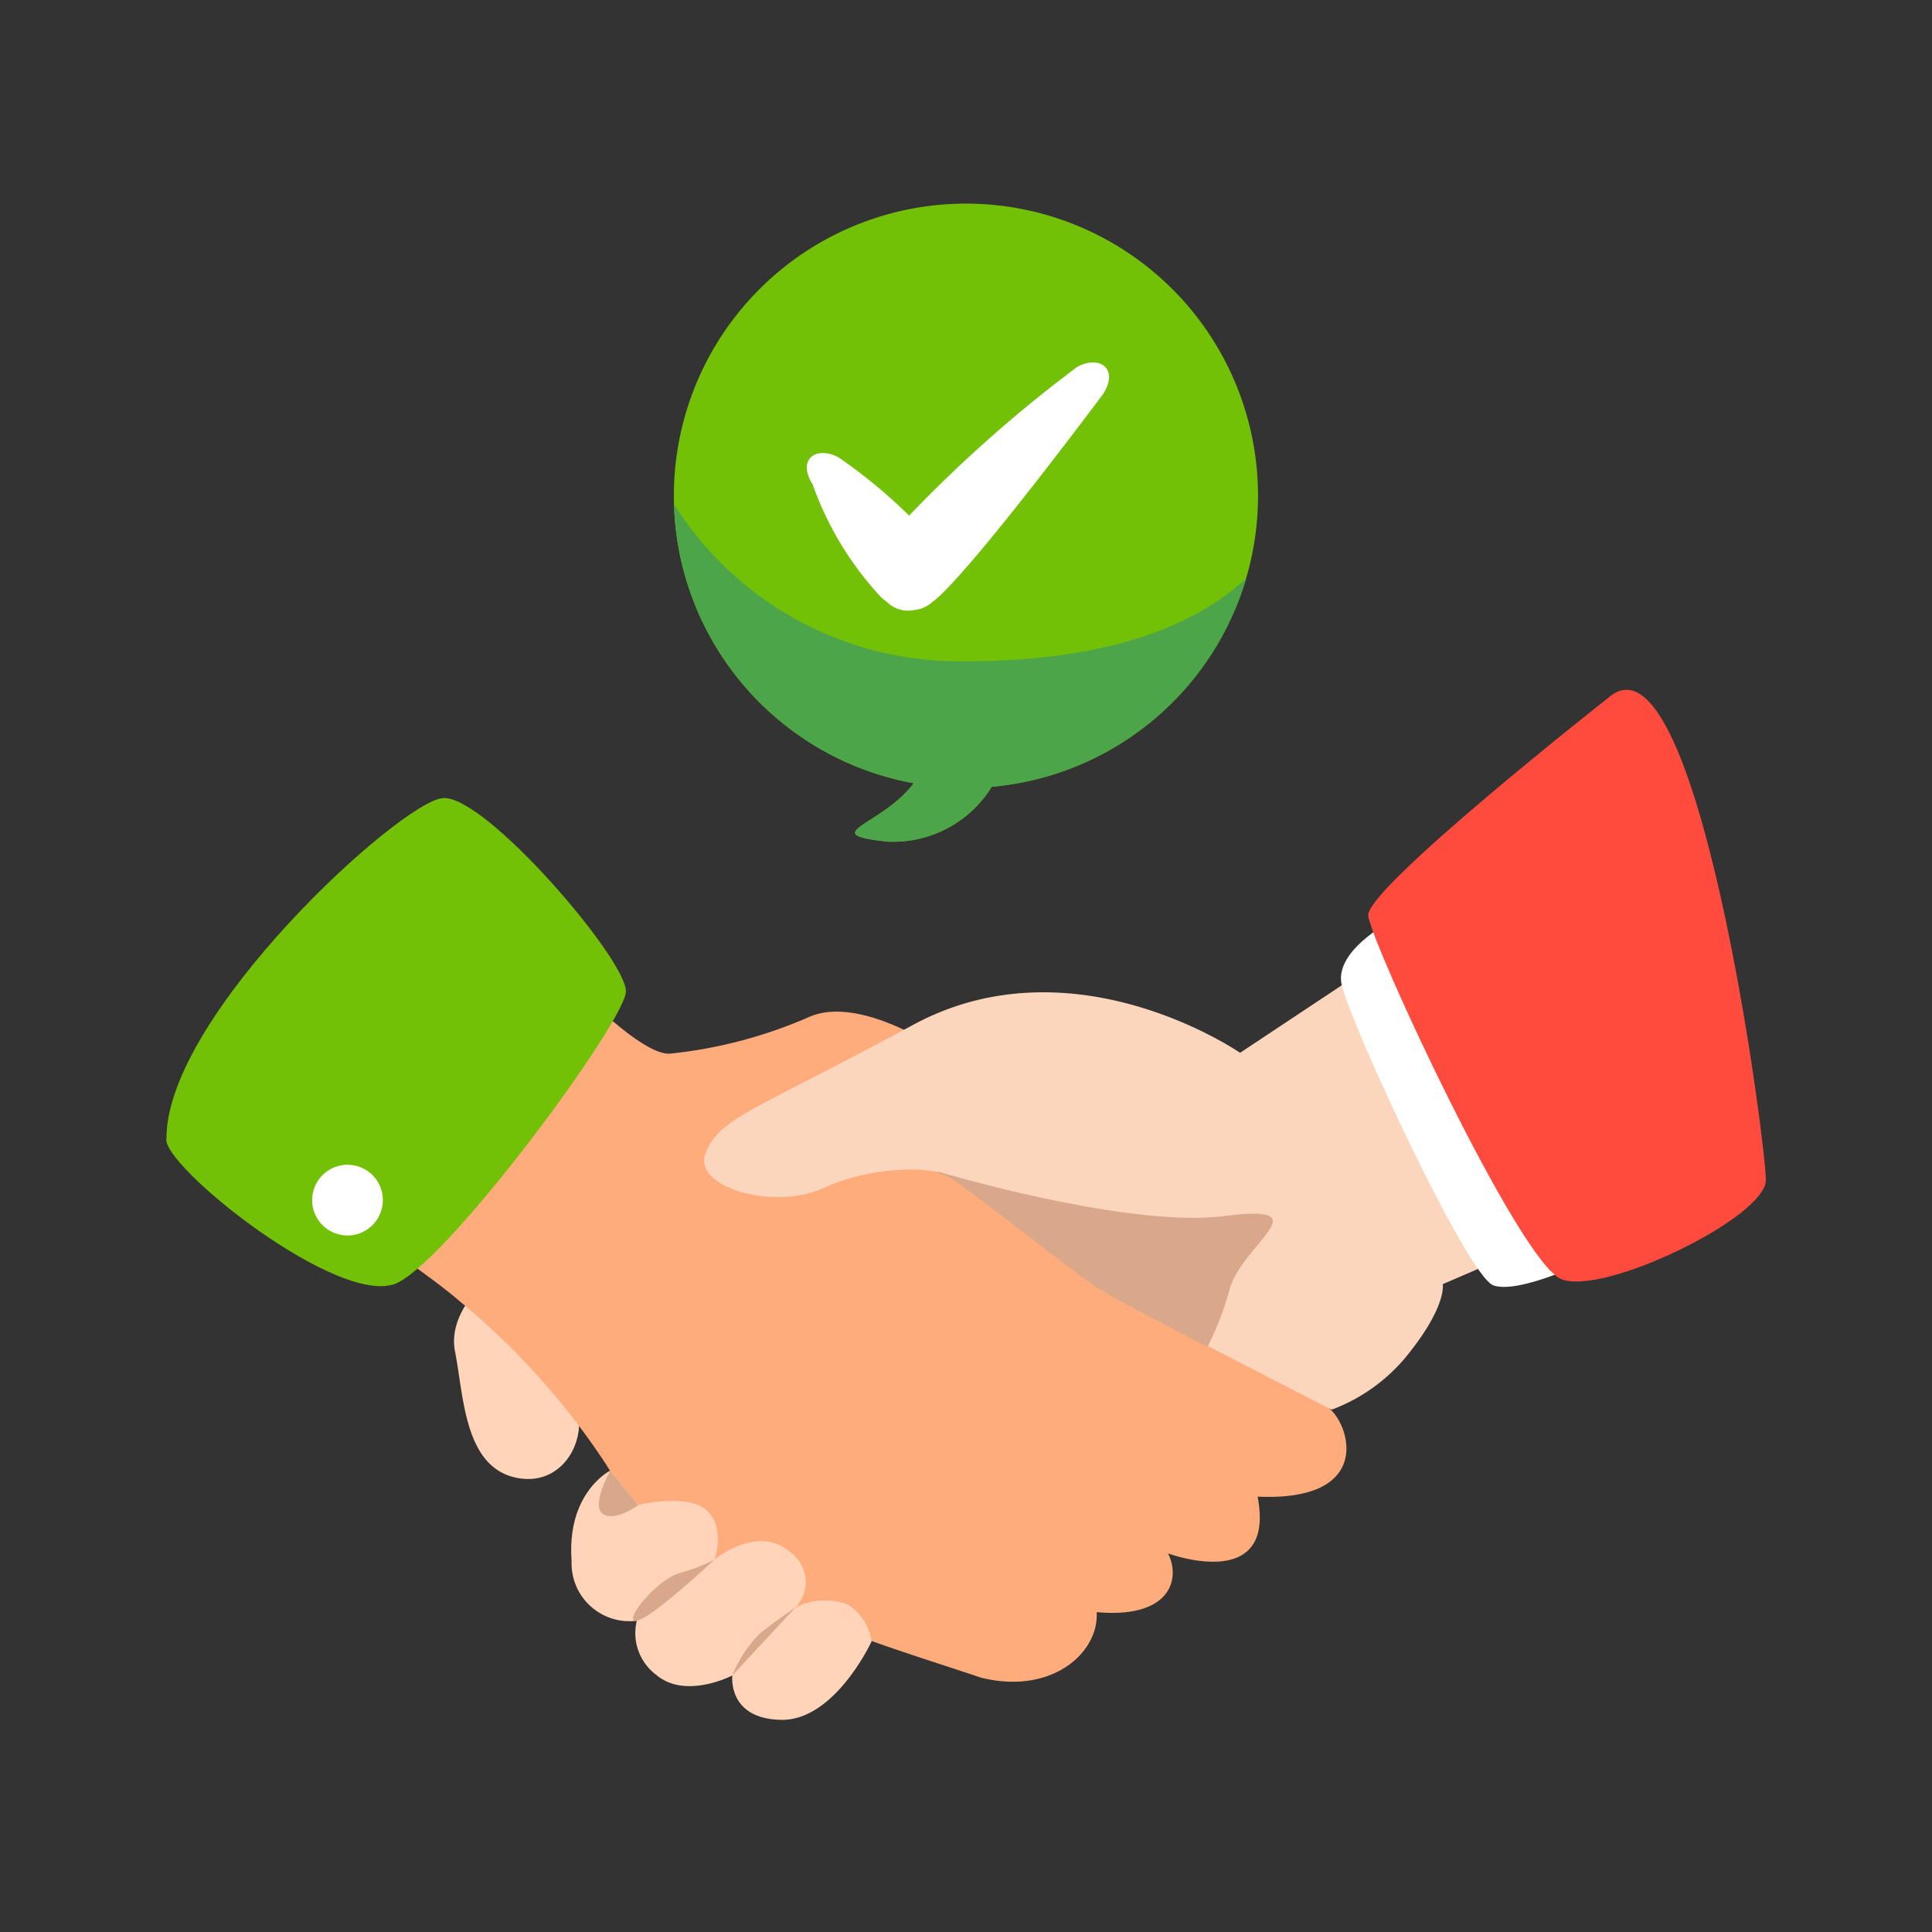 <svg xmlns="http://www.w3.org/2000/svg" width="82" height="82" viewBox="0 0 82 82"><rect x="0" y="0" width="82" height="82" fill="#333333" stroke="none"/><g transform="translate(-0.221 -0.402)"><rect width="82" height="82" transform="translate(0.222 0.402)" fill="none"/><g transform="translate(7.278 9.043)"><g transform="translate(0 0)"><g transform="translate(0 20.638)"><path d="M29.853,92.818s-2.131,1.537-1.761,3.4.38,4.9,2.609,5.353,3.348-2.224,2.2-3.729A55.385,55.385,0,0,1,29.853,92.818Z" transform="translate(-15.835 -68.128)" fill="#ffd4b9"/><path d="M21.106,62s6.888,8.388,8.884,8.194a19.688,19.688,0,0,0,5.92-1.569c2.065-.872,5.226,1.241,5.226,1.241l-3.194,4.071s9.685,3.578,10.655,3.887,8.533,6.629,9.422,7.484,1.658,3.9-3.106,3.69c.8,4.123-3.8,2.409-3.8,2.409.555,1.119.063,2.774-3.029,2.493.1,1.755-1.954,3.526-4.913,2.779-4.792-1.619-12.721-3.738-15.924-9.071a31.136,31.136,0,0,0-6.251-6.947c-2.33-2.005-9.635-6.563-9.635-6.563Z" transform="translate(-8.594 -54.755)" fill="#feac7c"/><path d="M69.548,71.206S62.506,66.33,55.68,70.014s-8.193,3.937-8.809,5.422,2.9,2.475,4.992,1.512,4.614-.922,5.318-.515,5.032,3.857,6.149,4.6,10.108,5.318,10.108,5.318a7.517,7.517,0,0,0,3.367-2.511c1.521-1.952,1.345-2.816,1.345-2.816L87.7,76.907l-7.914-12.5Z" transform="translate(-23.972 -55.8)" fill="#fcd5bd"/><path d="M38.494,107.731l1.183,1.464s2.088-.508,2.9.219.347,2.089.347,2.089,1.849-1.509,3.2-.31a1.56,1.56,0,0,1,.228,2.353,2.733,2.733,0,0,1,2.221-.12,2.2,2.2,0,0,1,1.007,1.565s-1.556,3.371-3.844,3.324-2.063-1.883-2.063-1.883-1.983,1.032-3.227-.023a2.212,2.212,0,0,1-.828-2.3,2.457,2.457,0,0,1-2.767-2.554c-.214-2.9,1.646-3.821,1.646-3.821Z" transform="translate(-19.647 -74.599)" fill="#ffd4b9"/><path d="M6.483,71.75c-.294,1.1,7.483,7.357,9.844,6.124s9.577-11.02,9.656-12.332-5.968-8.379-7.772-8.223S6.483,66.533,6.483,71.75Z" transform="translate(-6.475 -52.724)" fill="#73c106"/><path d="M96.943,66.269s-2.672,1.3-2.375,2.82,5.343,12.431,6.457,12.8,4.045-1.076,4.045-1.076Z" transform="translate(-44.688 -56.608)" fill="#fff"/><path d="M106.772,49.548s-10.285,8.081-10.18,9.236,6.4,14.693,8.186,15.428,8.69-2.624,8.69-4.2S110.55,46.19,106.772,49.548Z" transform="translate(-45.576 -49.204)" fill="#ff4b3d"/></g><g transform="translate(21.545 0)"><path d="M30.479,13.311a12.4,12.4,0,0,1,1.009,24.751,4.924,4.924,0,0,1-4.409,2.329c-3.082-.328-.271-.657,1.1-2.48a12.4,12.4,0,0,1,2.217-24.6h.081Z" transform="translate(-17.998 -13.31)" fill="#73c106"/><path d="M38.629,23.491a1.4,1.4,0,0,0-.652.2,57.813,57.813,0,0,0-7.118,6.3,22.2,22.2,0,0,0-2.967-2.452c-.892-.525-1.836,0-1.128,1.128a13.8,13.8,0,0,0,2.9,4.784,2.552,2.552,0,0,0,.24.192,1.272,1.272,0,0,0,1.18.354h0a1.328,1.328,0,0,0,.779-.357,2.7,2.7,0,0,0,.234-.189c1.81-1.652,7-8.629,7-8.629.531-.846.133-1.352-.476-1.331Z" transform="translate(-20.875 -16.748)" fill="#fff"/><path d="M18.006,32.586A12.4,12.4,0,0,0,28.183,44.422c-1.374,1.824-4.184,2.153-1.1,2.48a4.923,4.923,0,0,0,4.409-2.329,12.4,12.4,0,0,0,10.8-8.843c-1.973,1.824-5.519,3.514-11.9,3.514a14.3,14.3,0,0,1-12.385-6.658Z" transform="translate(-18.001 -19.822)" fill="#4da54a"/></g><path d="M20.419,86.315a1.5,1.5,0,1,1-1.5-1.5,1.5,1.5,0,0,1,1.5,1.5Z" transform="translate(-11.227 -44.019)" fill="#fff"/><path d="M51.592,118.005l-2.68,2.886a5.257,5.257,0,0,1,1.173-1.784C50.767,118.556,51.592,118.005,51.592,118.005Z" transform="translate(-24.888 -58.419)" fill="#d9a88a"/><path d="M44.935,114.4s-2.67,2.5-3.307,2.6.794-1.713,1.8-2.014A7.664,7.664,0,0,0,44.935,114.4Z" transform="translate(-21.659 -56.853)" fill="#d9a88a"/><path d="M40.578,109.2s-.974.731-1.5.377.315-1.841.315-1.841Z" transform="translate(-20.547 -53.961)" fill="#d9a88a"/><path d="M64.341,85.324l.078.107a1.668,1.668,0,0,1,.431.154c.706.407,5.04,3.864,6.159,4.612.5.337,2.608,1.449,4.765,2.571a13.028,13.028,0,0,0,.97-2.556c.683-1.945,3.837-3.521-.263-3S64.341,85.324,64.341,85.324Z" transform="translate(-31.583 -44.239)" fill="#d9a88a"/></g></g></g></svg>